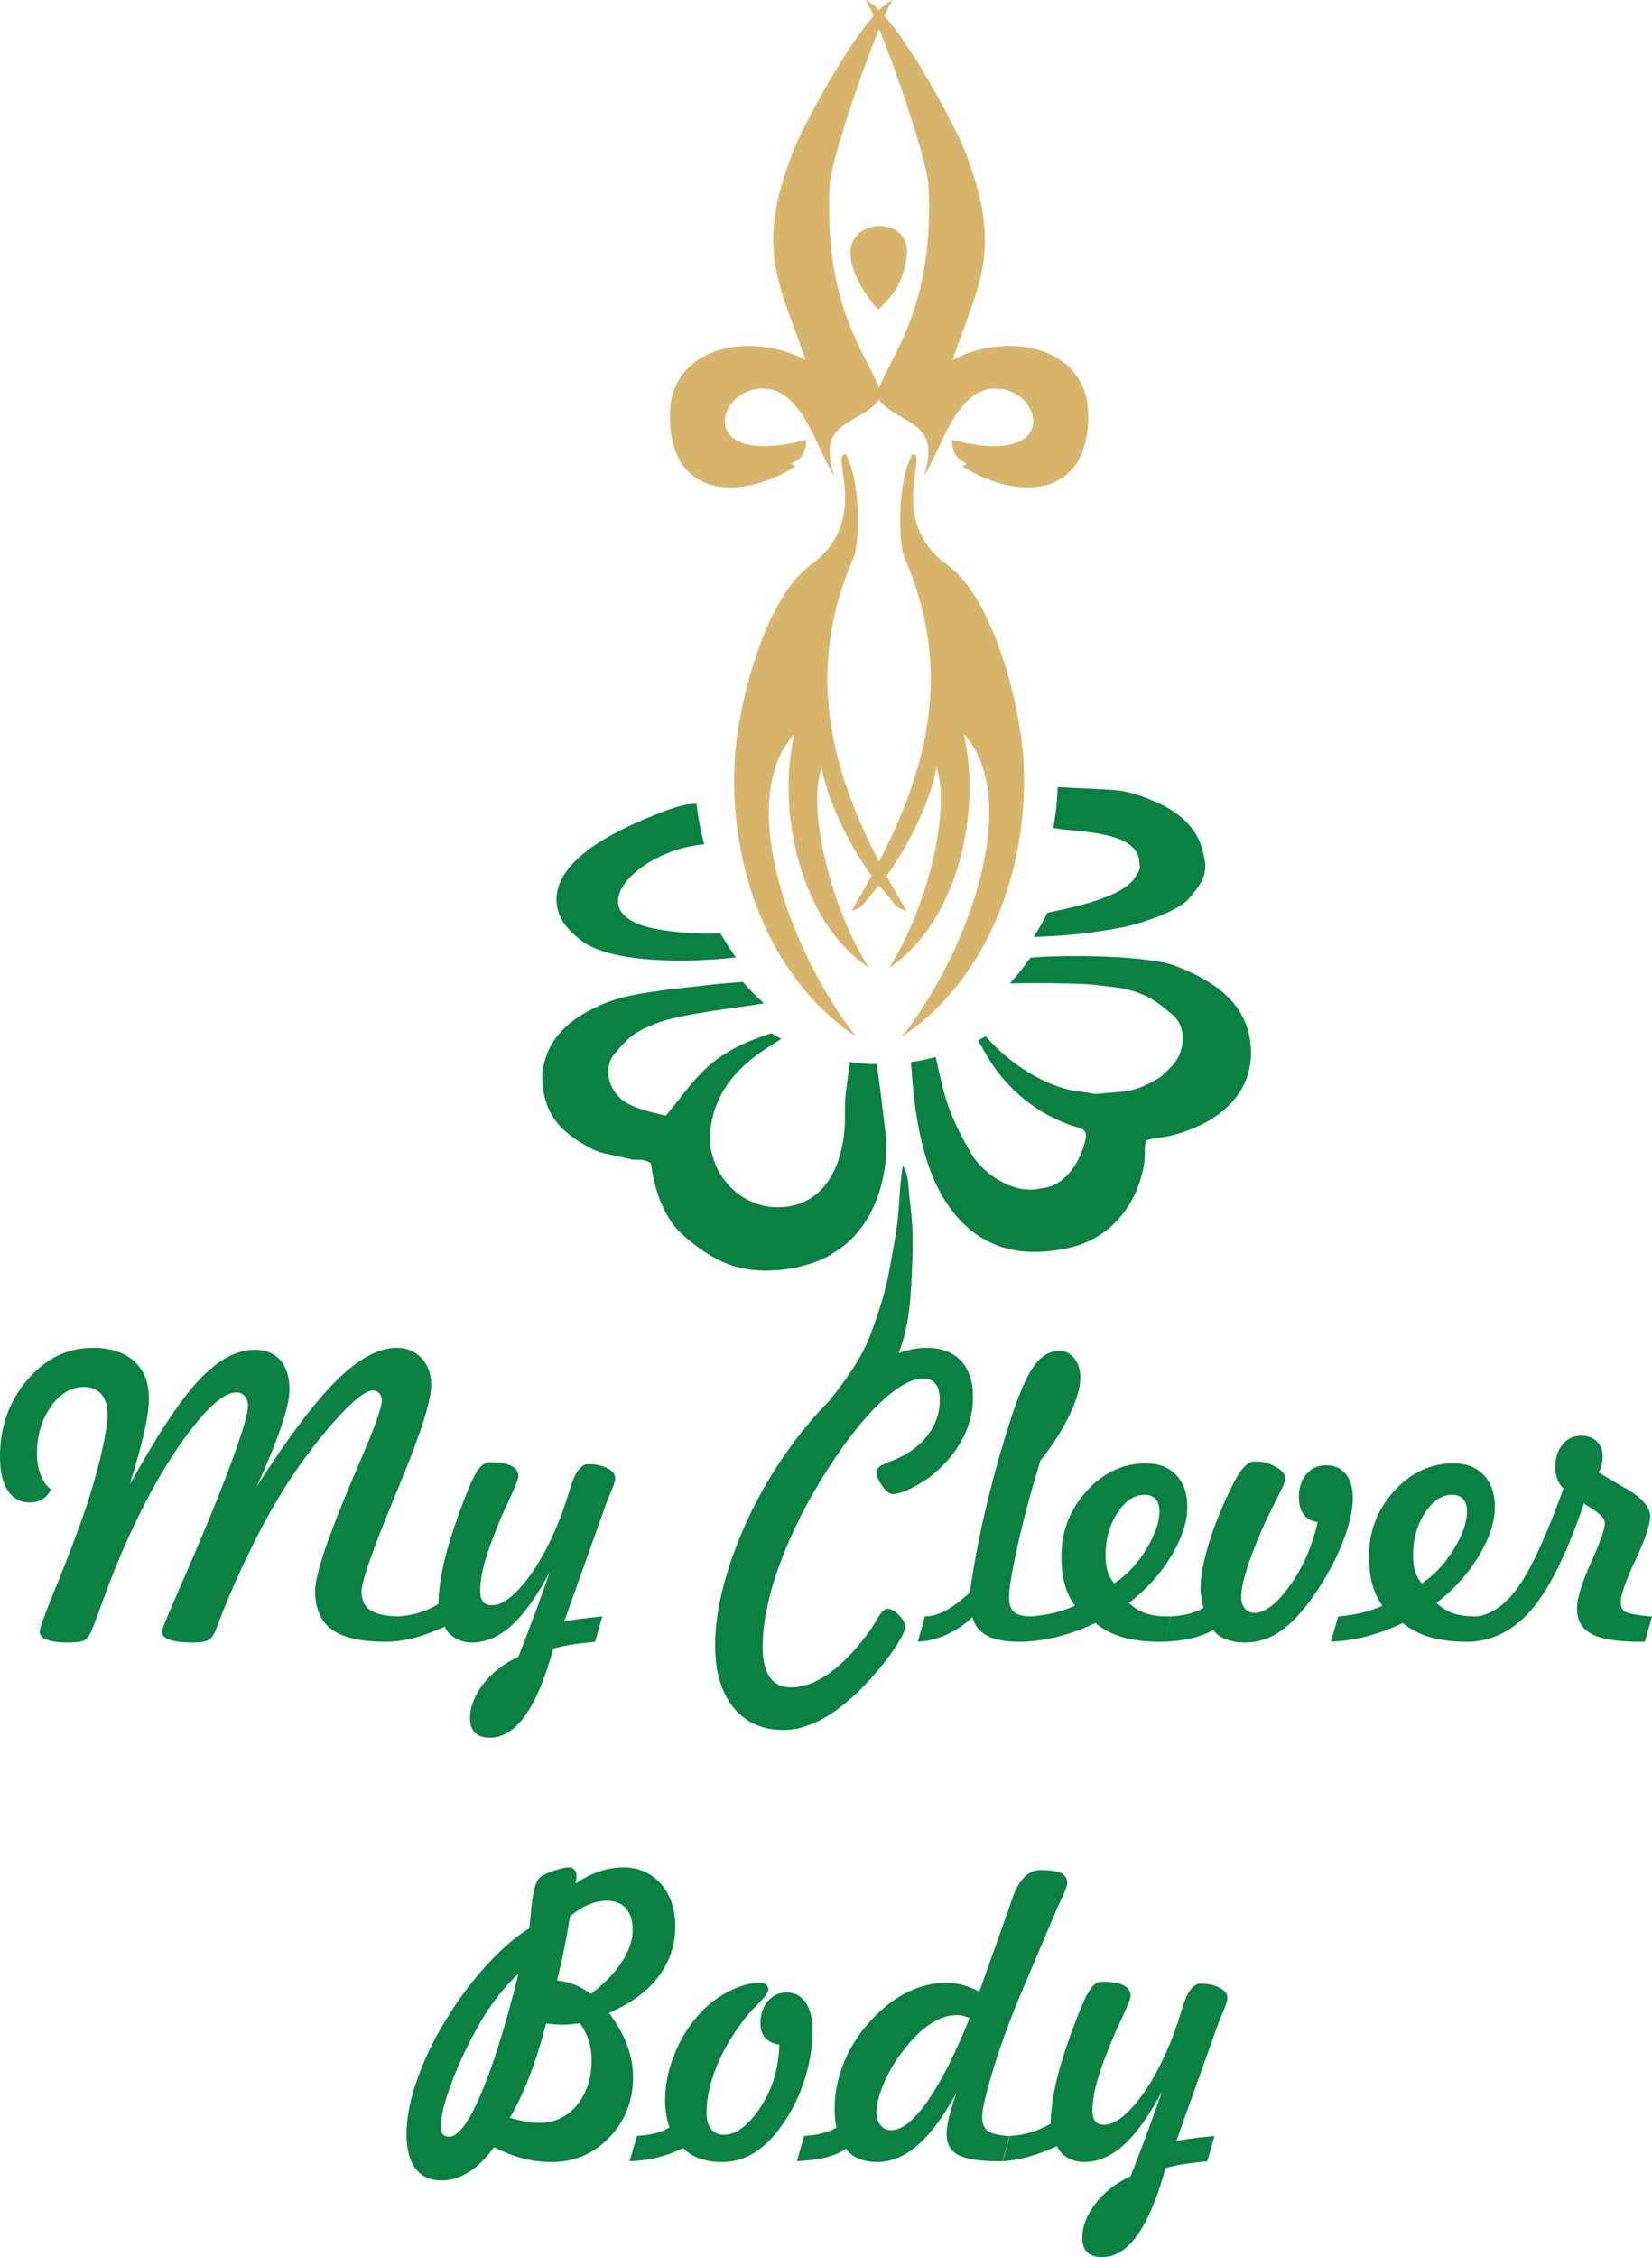 <svg xmlns="http://www.w3.org/2000/svg" xml:space="preserve" style="shape-rendering:geometricPrecision;text-rendering:geometricPrecision;image-rendering:optimizeQuality;fill-rule:evenodd;clip-rule:evenodd" viewBox="3226.96 4819.33 8329.42 11375.59"><defs><style>.fil1{fill:#d7b56d}.fil0{fill:#0a8041}</style></defs><g id="Слой_x0020_1"><g id="_1737493401312"><path d="M7512.82 10171.46c-5.71 36.39-10.82 74.89-16.19 117.43-6.55 51.83-10.45 74.67-9.26 125.85l-.53 65.93c-5.87 160.78-66.46 353.57-237.29 407.45-190.05 59.88-383.14-58.21-432.74-252.61-11.35-44.55-12.95-80.26-7.8-124.61 30.77-264.61 245.62-385.56 357.21-455.71-16.95-9.05-33.76-18.51-50.32-28.44-9.12 3.24-18.45 6.53-27.98 9.67-307.01 101.05-367.34 247.3-503.74 405.42-55.58-12.75-168.89-35.26-223.46-82.37-81.36-70.16-82.26-174.96-36.6-227.85 69.7-80.82 94.21-108.28 206.16-152.81 133.28-53.04 423.28-80.19 548.06-102.91-37.05-33.8-72.63-69.94-106.54-108.4l-133.95 11.65c-137.57 17.08-403.56 37.11-533.39 85.77-140.07 52.5-282.03 136.52-328.23 292.34-14.84 50.03-17.32 71.89-13.87 119.61 12.44 172.99 106.6 259.19 252.19 334.22 21.9 11.29 31.13 11.88 54.16 19.77l147.34 32.57c33.35 2.62 63.35-5.2 93.79 21.05 1.11.97 18.68 237.01 165.15 363.33 159.7 137.75 284.42 186.66 473.89 172.64 80.57-5.95 182.06-31.38 251.84-69.02 12.21-6.59 39.14-24.73 50.34-32.06 183.36-119.91 257.35-366.58 242.71-574.9l-27.99-228.51c-8.04-64.91-13.52-90.73-17.77-132.9-45.67-.97-90.78-4.83-135.19-11.6zM8319.29 9775.28c78.85-1.99 362.69-2.9 443.2 9.33 52.46 7.99 100.83 8.89 153.19 22.72 103.39 27.3 148.75 62.11 226.97 129.59 66.18 57.09 66.61 182.98-13.47 261.86-30.54 30.08-37.56 41.37-68.28 59-64.42 36.9-114.68 59.35-192.84 65.29-179.82 13.69-71.97 12.8-204.47-3.41-161.11-19.72-350.38-141.16-466.46-277.7-12.6 7.12-25.32 13.89-38.13 20.5 6.59 13.69 17.3 31.15 31.52 56.66 95.62 171.72 241.83 300.2 426.09 367.6 2.2.8 4.62 1.85 6.79 2.61 51.33 18.22 89.28 15 76.56 73.16-21.29 97.45-88.28 214.78-191.76 240.62-15.02 3.73-28.54 4.14-45.56 7.65-131.41 26.97-281.84-81.84-336.03-173.05-141.61-238.21-146.21-349.37-182.33-491.29-40.72 11.12-82.19 19.77-124.27 25.94l12.36 151.05c18.24 169.59 57.34 378.05 148.65 529.28 147.24 243.99 362.73 315.98 635.32 255.52 183.73-40.78 313.13-176.44 364.23-355.61 30.77-107.95 10.47-127.04 24.01-186.21 77.95-21.49 101.66-7.94 220.1-53.26 186-71.17 324.1-209.01 308.48-420.54-16.37-222.21-191.38-331.33-375.86-404.11-139.33-54.92-559.35-58.2-734.66-42.71-32.47 45.57-66.97 88.81-103.35 129.51zM7779.81 10692.71c-23.83 127.23-10.86 215.97-45.83 402.34-25.9 138.09-30.27 190.5-79.22 341.68l-35.01 99.86c-44.6 122.92-128.81 239.39-213.86 344.9-45.93 46.03-91.24 97.28-136.03 153.8-132.41 166.3-238.54 348.39-318.03 545.95-79.5 197.86-119.09 374.47-119.09 529.81 0 133.09 30.72 237.19 91.86 313.25 61.45 75.73 145.08 113.76 251.51 113.76 79.82 0 163.43-29.64 251.19-88.62 87.43-59.29 175.47-145.68 264.18-258.78 31.36-40.93 55.76-76.7 73.18-107.01 17.41-29.97 25.96-52.19 25.96-66.07 0-17.4-10.44-37.04-31.33-58.32-21.23-21.59-40.25-32.23-57.68-32.23-15.51 0-33.24 18.05-53.52 53.82-14.26 25.77-26.93 45.76-38.01 60.27-67.48 93.14-134.96 163.39-201.79 211.09-66.82 47.37-131.47 71.21-193.86 71.21-47.2 0-82.69-17.07-106.43-51.55-23.75-34.17-35.8-85.4-35.8-153.41 0-129.55 33.27-280.05 99.79-451.5 66.51-171.45 159.96-345.16 280.02-520.8 82.36-119.57 161.23-212.7 236.61-279.41 75.71-66.72 140.03-99.9 193.25-99.9 27.85 0 48.77 9.01 62.72 27.37 13.94 18.07 20.89 45.14 20.89 81.24 0 52.84-13.93 102.47-41.82 148.87-27.85 46.41-67.77 85.73-119.72 117.95-26.61 16.44-59.55 31.92-98.86 46.73-39.26 14.84-58.9 29.99-58.9 45.77 0 21.28 9.5 45.77 28.84 73.17 19 27.37 37.37 40.92 54.49 40.92 22.47 0 54.16-10.32 95.66-30.62 41.17-20.63 79.81-45.77 115.6-76.06 62.42-54.14 110.23-113.43 142.87-178.21 32.63-64.46 49.09-131.82 49.09-202.4 0-79.92-20.28-141.47-61.12-184.65-40.86-43.2-98.53-64.79-172.64-64.79-44.46 0-91.41 8.93-140.85 26.76 55.33-144.67 61.42-279.46 67.7-440.35 5.46-139.08 4.23-201.31-13.26-344.85-7.75-63.91-1.54-100.83-32.75-160.99zm776.93 4942.08c-46.87 22.25-93.77 39.96-139.99 53.18-46.26 13.21-90.92 20.95-134.32 23.54l36.41-127.64c37.08-1.93 72.24-8.04 105.81-18.04 33.58-9.99 66.83-24.81 99.48-43.84 1.25-60.25 9.5-125.68 25-195.6 15.53-70.28 40.25-153.09 74.15-248.81 41.48-114.09 72.53-187.56 93.11-221.08 20.59-33.18 42.14-49.95 64.3-49.95 48.48 0 84.91 5.81 109.6 17.4 24.71 11.6 37.08 29.33 37.08 52.52 0 13.22-13.31 48.35-39.91 105.39-26.62 56.73-47.21 102.82-61.45 138.27-33.27 81.84-57.03 148.24-70.64 199.48-13.63 51.25-20.28 96.69-20.28 136.32 0 24.18 4.74 41.91 14.26 53.83 9.79 11.93 24.39 18.04 44.34 18.04 45.62 0 98.2-34.81 157.12-104.75 59.23-69.92 113.72-162.73 164.09-278.44 24.69-56.07 48.78-123.43 72.22-202.05 24.71-84.13 55.76-126.35 92.81-126.35 37.06 0 69.06 6.78 95.66 20.3 26.61 13.55 39.91 30.62 39.91 51.58 0 11.92-7.3 35.44-22.18 70.58-11.08 25.77-19.62 46.73-25.02 62.18l-210.02 588.49c33.58-7.41 91.56-15.47 174.53-23.54 7.62-.63 13.32-1.27 17.76-1.93l-36.12 127.64c-57.63 5.78-101.35 11.26-131.46 16.42-30.08 5.48-56.37 11.61-79.5 18.69-41.81 151.47-89.34 264.26-142.23 337.76-52.91 73.8-112.14 110.54-178.35 110.54-32 0-56.71-8.07-73.8-24.51-16.79-16.42-25.35-40.27-25.35-71.85 0-58.35 22.19-116.35 66.21-173.71 44.04-57.06 103.27-103.13 177.4-137.61 30.07-76.39 58.29-149.53 84.25-219.81 25.97-70.25 50.37-138.9 73.5-205.6-65.57 122.13-129.89 211.74-192.9 268.45-63.05 56.72-129.26 85.09-198.3 85.09-31.05 0-59.58-7.41-85.54-22.56-25.65-15.15-43.08-34.48-51.64-58.02zm-1311.73 76.72 36.41-127.64c33.92-1.93 63.99-6.11 90.92-13.21 26.62-6.76 50.69-16.42 72.22-29-2.83-14.51-5.38-29.33-6.96-44.81-1.6-15.45-2.22-32.55-2.22-51.55 0-72.51 13.61-144.71 40.87-216.26 27.23-71.85 65.57-137.28 114.99-196.57 60.81-72.51 125.44-127.31 194.17-164.37 68.41-37.07 139.38-55.74 212.54-55.74 28.84 0 56.71 3.53 83.33 10.96 26.6 7.08 54.49 18.36 83.63 33.51l144.75-408c4.13-11.93 10.14-29.33 17.43-51.89 34.52-102.16 82.66-153.08 143.82-153.08 49.4 0 84.56 5.15 105.47 15.14 21.22 10 31.67 27.07 31.67 50.92 0 11.27-8.86 36.1-26.93 74.77-11.71 24.48-20.58 43.84-26.92 58.33l-166.92 392.86c-61.16 143.09-111.19 278.11-150.15 405.09-38.97 127.3-58.28 209.48-58.28 246.54 0 33.52 9.5 57.04 28.17 70.91 19.01 13.86 55.44 22.56 109.93 26.42l-36.1 126.67h-16.79c-96.93 0-165.36-10.33-204.95-31.28-39.61-20.63-59.25-56.07-59.25-105.7 0-21.92 3.82-48.99 11.08-81.21 7.62-31.91 19.95-73.16 37.07-123.75-63.67 116.65-128.27 203.34-193.54 260.4-65.26 57.03-133.36 85.4-204.64 85.4-35.15 0-67.15-6.12-95.66-18.37-28.5-12.26-49.09-28.69-62.08-48.99-24.71 18.37-57.03 32.88-97.26 43.18-39.92 10.32-89.95 17.07-149.82 20.32zm870.81-721.59c-11.11-5.15-21.88-8.7-32.65-11.28-10.45-2.57-20.9-3.86-31.34-3.86-44.66 0-89.65 15.14-134.97 45.44-45.6 30.29-91.22 75.09-136.83 135.02-39.59 50.92-71.91 105.39-96.62 163.41-24.71 58-37.07 105.69-37.07 143.72 0 28.37 6.68 50.92 20.28 67.36 13.63 16.77 31.67 25.14 53.86 25.14 53.85 0 114.99-48.66 183.39-146.31 68.12-97.65 138.76-237.19 211.95-418.64zm-959.53 134.06c-31.01-4.82-54.78-16.74-70.93-34.8-16.17-18.37-24.08-42.86-24.08-73.81 0-44.47 12.36-81.52 37.07-110.84 25-29.33 56.38-43.84 94.08-43.84 41.5 0 73.78 17.07 96.6 50.92 23.11 34.17 34.54 81.54 34.54 142.76 0 76.06-12.04 153.74-35.81 232.69-23.77 78.96-57.32 151.47-100.73 217.86-45.93 70.25-95.02 123.1-147.6 157.91-52.6 35.13-109.29 52.54-170.1 52.54-44.04 0-82.05-5.81-114.69-17.41-32.63-11.92-60.17-29.65-83.32-53.5-40.53 20.62-82.98 36.73-126.69 47.69-43.39 10.96-91.23 17.41-143.17 19.36l37.06-127.64c33.89-1.93 64.3-6.44 91.21-13.21 26.95-7.09 51.33-16.75 72.88-29.33-7.29-20.94-12.99-42.53-16.48-65.74-3.8-22.88-5.71-47.37-5.71-73.14 0-69.95 13.96-142.13 42.14-216.92 28.19-75.07 66.82-141.46 115.62-199.16 42.77-51.88 93.76-93.77 153.31-125.68 59.54-32.22 114.67-48.33 166.31-48.33 13.6 0 24.07 2.89 31.99 9.01 7.59 5.8 11.39 13.87 11.39 24.17 0 13.86-14.88 35.77-44.99 65.43-30.06 29.97-52.88 55.11-69.04 75.4-63.66 80.91-112.77 163.39-146.66 246.55-33.88 83.47-51 161.79-51 234.6 0 34.81 7.6 61.88 22.8 81.24 15.21 19.64 36.1 29.32 62.72 29.32 63.69 0 125.75-46.42 186.58-139.23 60.81-92.8 92.19-197.88 94.7-314.87zm-1121.03-323.55c31.67 3.22 61.44 10.3 89.01 21.26 27.87 10.96 55.12 26.44 81.74 46.74 67.44-50.92 119.72-104.76 156.14-161.15 36.43-56.4 54.82-109.89 54.82-160.17 0-48.02-11.1-84.76-33.59-110.21-22.17-25.47-54.78-38.36-97.24-38.36-29.78 0-60.18 6.45-90.59 19.34-30.73 12.88-62.09 32.24-94.41 58.34-7.92 51.56-17.43 104.41-28.2 158.55-10.76 54.47-23.44 109.57-37.68 165.66zm-193.85-34.17c-57.67 52.85-111.19 117.31-160.3 193.04-49.1 76.06-97.24 167.27-144.43 274.26-28.83 68.65-50.69 128.27-65.26 179.19-14.59 50.59-21.86 91.53-21.86 123.1 0 18.06 3.49 31.28 10.14 39.65 6.96 8.04 17.4 12.25 31.67 12.25 45.6 0 99.15-71.24 159.98-214 61.14-142.45 124.47-344.83 190.06-607.49zm-43.71 726.41c31.67 8.7 59.21 15.14 83.61 19.33 24.08 4.21 45.6 6.14 64.94 6.14 76.65 0 139.68-29.99 189.43-89.61 49.4-59.62 74.11-134.69 74.11-225.26 0-35.12-4.76-68-13.94-97.98-9.17-30.3-24.05-60.26-44.66-89.59-16.48 2.26-32.32 4.19-46.87 5.48-14.27 1.29-27.24 1.93-38.34 1.93-11.72 0-24.71-.31-38.97-1.29-14.25-.97-29.76-2.57-46.55-4.5-25.35 97.65-53.22 185.95-83.61 265.23-30.11 78.95-63.38 149.2-99.15 210.12zm-79.84 147.93c-38.33 54.14-80.14 95.39-125.44 124.39-45.29 28.69-91.55 43.18-139.37 43.18-57.67 0-101.37-19.97-131.47-60.25-30.09-40.29-44.99-98.95-44.99-175.64 0-85.09 20.28-182.74 60.83-292.63 40.53-110.23 97.57-221.73 171.37-334.2 59.56-90.88 123.55-172.09 192.59-244.62 69.06-72.51 134-126.96 194.81-163.38 1.6-16.44 3.82-38.67 6.34-67.03 8.56-105.39 23.13-167.27 43.72-186.27 12.35-11.93 35.48-23.85 69.69-35.78 33.89-11.92 61.76-18.06 83.31-18.06 9.5 0 17.4 4.19 24.07 12.25 6.98 8.38 10.45 17.74 10.45 28.37 0 5.81-.64 11.92-1.58 19-.94 6.78-1.89 14.51-3.16 22.58 37.04-26.44 76.33-46.73 117.82-60.91 41.5-14.19 82.36-21.29 122.28-21.29 77.91 0 141.29 27.73 189.76 82.83 48.46 55.11 72.84 126.65 72.84 214.97 0 94.43-28.51 179.17-85.83 254.26-57.03 74.77-140.03 135.35-248.68 181.45 41.17 54.14 71.6 107.95 91.55 161.78 19.95 53.82 30.09 108.29 30.09 163.06 0 118.28-39.59 218.84-118.79 301.98-79.18 83.15-176.44 124.73-292.07 124.73-49.4 0-97.87-6.12-145.08-18.37-47.18-12.26-95.66-31.26-145.06-56.4zm4960.76-2674.9c76.65-13.22 146.99-66.39 210.67-159.2 63.66-92.81 137.14-254.59 220.77-485.03-14.24-14.49-24.71-30.62-31.69-48.33-6.65-17.73-10.12-37.7-10.12-60.28 0-45.44 12.34-83.14 36.74-113.1 24.38-29.99 55.13-44.81 92.19-44.81 34.21 0 61.12 9.34 80.76 28.37 19.95 19 29.78 44.14 29.78 75.4 0 15.15-1.58 29.33-4.76 42.22-2.83 12.89-7.9 26.1-14.88 39.32 31.69 19.99 72.53 44.15 122.59 72.51 90.91 49.95 136.52 99.27 136.52 148.57 0 41.58-24.69 114.72-74.11 220.11-49.42 105.06-74.13 176.61-74.13 214.33 0 22.55 8.56 38.66 25.34 47.69 17.12 9.01 61.12 16.75 132.09 23.2l-36.1 126.67h-27.87c-111.52 0-191.65-13.22-240.45-39.33-49.09-26.1-73.48-68.32-73.48-126.98 0-52.21 23.44-129.87 70.32-233 46.59-102.8 70.02-168.88 70.02-197.88 0-13.86-7.94-28.04-24.09-42.86-16.15-14.84-43.39-33.51-81.72-56.4-82.98 243.97-168.52 419.28-256.57 525.96-87.69 106.19-191.71 162.89-312.34 170.38l-.02.11h-25.33c-69.06 0-130.2-7.74-182.47-23.22-52.56-15.47-98.19-39.32-136.53-71.21-59.84 29-120.04 51.22-180.23 67.03-60.5 15.78-121.01 24.81-182.45 27.4l37.39-127.64c42.44-3.22 82.03-9.01 118.15-18.04 36.1-8.7 71.26-20.63 105.16-35.77-23.45-31.59-40.55-67.36-51.65-107.65-11.07-40.28-16.79-87.65-16.79-141.79 0-125.69 42.15-235.26 126.71-328.4 84.58-93.13 184.36-139.86 299.35-139.86 64.3 0 115.3 19.64 152.68 58.96 37.37 39.32 56.09 93.13 56.09 161.15 0 74.11-26.95 156.3-80.47 245.89-53.55 89.58-124.81 168.87-214.15 237.52 25.99 24.48 54.17 41.89 84.89 52.52 30.74 10.32 68.42 15.47 113.08 15.47h11.11zm-283.19-166.28c64.3-42.87 118.47-100.56 162.18-173.4 44.02-72.51 65.9-135.99 65.9-190.13 0-27.07-6.34-47.7-19.33-61.88-12.99-14.18-32-21.28-56.71-21.28-51.31 0-96.93 30.62-136.52 92.17-39.61 61.24-59.23 132.46-59.23 213.67 0 30.95 3.47 57.69 10.12 79.94 7 22.22 18.06 42.52 33.59 60.91zm-1050.4 234.28c-32 18.38-69.06 32.24-110.26 42.23-41.47 9.67-88.68 15.46-141.26 17.41l37.07-127.64c34.21-1.93 64.6-6.44 91.53-13.22 26.93-7.08 51.33-17.07 72.86-29.63-5.07-20.32-8.54-38.36-11.08-54.8-2.55-16.44-3.8-31.58-3.8-45.44 0-54.47 12.36-124.06 37.07-208.52 24.71-84.43 59.21-173.38 103.25-267.15l12.05-24.5c42.77-91.85 82.66-137.92 119.71-137.92 39.61 0 75.71 9.01 107.71 27.38 32.32 18.37 48.47 38.68 48.47 61.57 0 9.34-12.66 38.33-37.7 87.32-25.02 48.67-46.24 91.85-63.66 128.91-40.23 89.28-70.64 165.65-90.92 228.82-20.59 63.17-30.73 113.45-30.73 150.5 0 23.21 6.35 42.21 18.68 57.05 12.38 14.82 28.53 22.23 48.15 22.23 52.27 0 111.19-45.11 176.77-135.35 65.57-90.25 113.08-197.87 142.22-323.25-30.39-3.22-53.83-15.47-70.31-37.06-16.48-21.92-24.71-51.89-24.71-90.25 0-46.07 12.66-83.77 38.03-113.76 25.33-29.96 57.94-44.78 97.55-44.78 43.08 0 76.65 14.49 100.42 43.51 23.77 29 35.77 69.29 35.77 120.84 0 63.5-17.73 139.54-52.89 228.49-35.15 88.64-83.63 177.26-144.75 265.24-57.03 81.85-113.08 141.47-168.23 179.19-55.1 37.38-114.03 56.07-177.36 56.07-37.07 0-69.7-5.8-98.21-17.07-28.5-11.29-49.09-26.76-61.44-46.42zm-500.18-234.28c64.28-42.87 118.44-100.56 162.16-173.4 44.04-72.51 65.92-135.99 65.92-190.13 0-27.07-6.34-47.7-19.34-61.88-12.99-14.18-31.99-21.28-56.7-21.28-51.33 0-96.93 30.62-136.52 92.17-39.61 61.24-59.23 132.46-59.23 213.67 0 30.95 3.46 57.69 10.11 79.94 6.98 22.22 18.06 42.52 33.6 60.91zm-95.68 199.49c-59.85 29-120.04 51.22-180.24 67.03-60.29 15.72-120.57 24.75-181.81 27.38v.02h-21.55c-69.37 0-123.23-10-161.54-30.32-38.34-19.97-63.05-51.22-74.13-93.44-40.87 38.34-84.58 67.99-131.15 88.62-46.24 20.95-94.38 32.55-143.81 35.14l35.16-127.64c32.31 0 66.52-9.67 103.25-28.67 36.43-19.35 77.62-49.65 123.58-91.21 20.25-143.09 48.76-290.38 84.88-442.48 36.1-152.12 78.87-302.31 127.64-450.88 40.88-122.77 79.2-207.53 114.68-254.59 35.79-46.73 76.66-70.25 123.22-70.25 31.06 0 56.38 12.56 76.66 37.7 19.95 25.14 30.09 57.69 30.09 97.34 0 48.97-18.04 111.5-54.47 187.56-36.12 75.73-85.22 152.76-147.32 230.75-47.49 155.65-85.83 298.43-114.64 428.63-28.84 130.51-43.1 216.89-43.1 259.74 0 34.18 8.23 58.66 25.04 73.81 16.78 15.14 44.65 22.55 83.61 22.55l-18.04 63.83 18.67-63.83c42.47-3.22 82.06-9.01 118.16-18.04 36.12-8.7 71.27-20.63 105.16-35.77-23.44-31.59-40.53-67.36-51.64-107.65-11.08-40.28-16.79-87.65-16.79-141.79 0-125.69 42.16-235.26 126.72-328.4 84.57-93.13 184.36-139.86 299.35-139.86 64.3 0 115.3 19.64 152.67 58.96 37.38 39.32 56.07 93.13 56.07 161.15 0 74.11-26.92 156.3-80.45 245.89-53.54 89.58-124.82 168.87-214.14 237.52 25.98 24.48 54.16 41.89 84.89 52.52 30.74 10.32 68.42 15.47 113.08 15.47h12.99l-36.43 127.64h-25.32c-69.07 0-130.2-7.74-182.48-23.22-52.56-15.47-98.2-39.32-136.52-71.21zm-3279.19 17.71c-46.87 22.25-93.75 39.96-139.99 53.18-46.26 13.21-90.92 20.95-134.3 23.54l36.4-127.64c37.07-1.93 72.25-8.04 105.8-18.04 33.6-9.99 66.85-24.81 99.48-43.84 1.27-60.25 9.5-125.68 25.02-195.61 15.53-70.27 40.24-153.08 74.13-248.8 41.5-114.09 72.53-187.56 93.11-221.08 20.61-33.19 42.14-49.95 64.32-49.95 48.46 0 84.91 5.81 109.6 17.4 24.71 11.6 37.06 29.33 37.06 52.52 0 13.22-13.3 48.35-39.91 105.39-26.6 56.72-47.21 102.82-61.45 138.26-33.27 81.85-57.04 148.24-70.64 199.49-13.61 51.25-20.28 96.69-20.28 136.32 0 24.17 4.74 41.91 14.26 53.83 9.81 11.93 24.39 18.04 44.33 18.04 45.63 0 98.21-34.81 157.13-104.75 59.23-69.92 113.72-162.73 164.09-278.44 24.69-56.07 48.78-123.43 72.22-202.05 24.71-84.13 55.76-126.35 92.83-126.35 37.04 0 69.04 6.78 95.63 20.3 26.62 13.55 39.94 30.62 39.94 51.58 0 11.92-7.3 35.44-22.2 70.58-11.07 25.77-19.62 46.73-25 62.18l-210.02 588.49c33.56-7.41 91.54-15.47 174.53-23.54 7.6-.64 13.3-1.27 17.76-1.93l-36.15 127.64c-57.62 5.78-101.34 11.26-131.43 16.41-30.1 5.48-56.4 11.62-79.53 18.7-41.8 151.46-89.31 264.26-142.2 337.76-52.93 73.8-112.14 110.53-178.35 110.53-32 0-56.71-8.06-73.82-24.5-16.79-16.42-25.33-40.27-25.33-71.85 0-58.35 22.17-116.35 66.21-173.71 44.02-57.06 103.25-103.13 177.38-137.61 30.09-76.39 58.29-149.54 84.27-219.81 25.96-70.25 50.35-138.9 73.5-205.6-65.6 122.13-129.9 211.74-192.92 268.44-63.05 56.73-129.24 85.09-198.3 85.09-31.05 0-59.56-7.4-85.52-22.55-25.68-15.15-43.1-34.48-51.66-58.02zm-1986.13-691.27c-10.78 21.9-24.71 38.67-42.44 49.63-17.74 10.96-38.65 16.44-62.72 16.44-48.48 0-85.85-19.99-112.14-59.63-26.29-39.65-39.59-96.68-39.59-170.81 0-150.5 45.93-279.74 137.79-387.38 91.86-107.63 202.1-161.46 330.72-161.46 88.7 0 157.74 22.25 207.47 67.03 49.73 44.8 74.76 106.68 74.76 186.29 0 43.18-7.61 99.91-23.13 169.83-15.53 69.95-40.24 159.2-74.13 267.48 139.38-252.66 256.28-429.26 351.3-529.81 94.72-100.87 188.16-151.15 280.35-151.15 55.11 0 97.88 17.73 128.6 52.87 30.73 35.11 45.93 84.74 45.93 148.24 0 78.62-48.47 226.88-145.71 444.74l-21.53 46.4c161.23-252.03 296.79-431.85 406.71-539.8 109.6-107.98 210.34-162.12 301.88-162.12 50.69 0 92.19 17.41 124.49 52.54 32.64 34.81 48.79 79.59 48.79 134.39 0 78.32-51.95 242.67-155.55 493.07l-25.02 60.59-14.88 36.76c-104.21 253.3-156.18 403.16-156.18 449.89 0 42.85 14.26 74.11 42.77 93.77 28.53 19.66 75.1 30.62 139.4 32.55l-36.12 127.64h-27.57c-122.58 0-212.23-20.63-268.3-61.88-56.05-41.25-83.94-106.35-83.94-194.99 0-77.99 61.45-262.97 184.67-554.32 25.98-61.22 45.93-108.28 60.19-141.8l9.51-21.59c54.81-131.16 82.03-211.74 82.03-242.03 0-13.85-4.43-25.45-12.99-35.44-8.54-9.67-18.99-14.51-30.73-14.51-47.49 0-135.86 79.28-264.79 237.51-129.26 158.24-245.5 343.56-348.77 555.61-32.64 65.43-63.98 132.46-94.08 201.42-30.09 68.98-58.29 138.9-84.89 210.14-10.77 28.67-23.76 46.71-39.59 54.45-15.84 7.43-41.5 11.28-76.65 11.28-53.22 0-92.52-4.51-117.87-13.85-25.65-9.03-38.32-22.88-38.32-41.91 0-10.63 23.11-67.99 68.76-171.12 36.1-82.81 65.88-151.46 89.32-206.26 86.77-202.71 154.25-370.94 203.03-505 48.48-133.75 72.86-218.82 72.86-254.59 0-19.67-5.7-35.78-16.79-48.66-11.08-12.89-25.01-19.36-41.8-19.36-59.23 0-141.59 70.27-246.76 210.78-105.18 140.83-207.49 320.35-306.33 539.5-37.04 82.5-74.44 174.67-111.5 275.85-37.07 101.53-58.29 158.56-63.97 171.13-12.36 29.02-25.66 47.06-39.92 53.5-13.94 6.77-42.44 9.99-85.21 9.99-43.72 0-77.93-4.84-101.99-14.18-24.09-9.34-36.14-22.55-36.14-39.63 0-17.73 22.82-82.19 68.76-194.03 45.6-111.5 83.3-207.53 113.08-288.1 48.78-128.91 87.76-250.74 116.57-365.14 28.82-114.41 43.08-198.19 43.08-251.06 0-43.18-10.44-76.69-31.05-100.21-20.89-23.54-50.36-35.47-88.7-35.47-64.28 0-119.72 33.21-165.98 99.6-46.56 66.37-69.67 145.35-69.67 237.19 0 38.99 6.34 74.77 19 106.99 12.67 32.55 29.78 56.4 51.62 72.2z" class="fil0"/><path d="M7240.22 7169.21c-69.91-28.22 52.15 4 52.15-133.97-554.42 148.03-461.06-254.47-222.58-257.86 202.01-2.88 273.91 304.74 362.61 439.69-93.44-298.25 136.12-244.07 241.19-400.75-49.96-187.09-295.09-414.04-263.62-1060.14 7.56-155.45 253.15-841.45 317.25-936.85-139.34 54.45-438.54 604.92-498.27 755.86-199.2 503.42-71.76 672.45 59.96 1058.33-272.56-144.24-676.3-73.95-683.89 268.16-9.52 427.98 349.58 445.93 635.2 267.53z" class="fil1"/><path d="M7515.52 6084.18c-6.49 110.6 87.05 238.48 139.27 295.3 57.29-53.76 129.42-121.5 145.64-282.72 9.16-184.54-275.09-179.78-284.91-12.58z" class="fil1"/><path d="M8537.27 8991.47c90.5 22 422.16 8.16 433.53 167.55 6.3 41.27 5.77 38.77-19.78 80.82-61.76 101.63-312.04 151.71-442.94 179.93a1946.986 1946.986 0 0 1-68.73 121.35c165.38-5.97 272.45-15.86 446.57-48.16 89.6-16.61 281.17-82.26 332.15-141.37 86.75-100.56 106.06-140.4 65.35-268.32-51.56-162.06-233.4-236.64-382.11-274.89-46.4-11.95-296.56-17.88-341.65-22.97-1.89 69.92-9.57 138.72-22.39 206.06zM6738.84 8870.79c-55.04-1.5-109.31 17.07-161.4 36.74-185.05 69.9-540.91 220.48-544.4 441.78-1.44 92.48 54.08 155.06 123.1 208.97 158.11 123.55 581.04 110.54 780.61 85.87-26.85-39.03-52.71-79.34-77.27-120.78-85.17 3.18-180.12 1.77-311.59-20.19-425.1-70.95-108.9-400.15 229.76-428.7-17.88-66.45-31.09-134.47-38.81-203.69z" class="fil0"/><path d="M7797.94 9410.28c-60.86-22.03-31.15-3.62-127.78-115.73-122.46-142.05-268.48-413.84-299.74-607.83-77.43 211.08 48.95 715.51 237.59 1009.67-351.25-235.09-465.32-793.39-375.64-1178.2-301.67 331.52-22 1100.17 310.61 1525.2-440.67-295.06-641.96-863.45-611.82-1392.9 14.95-263.16 142.82-802.85 380.13-981.74 315.93-224.68 92.89-572.94 181.36-559.02 78.63 150.82 67.39 453.44 37.79 521.14-23.93 54.76-44.23 108.86-61.23 162.27-197.35 620.39 54.1 1151.45 328.73 1617.14z" class="fil1"/><path d="M7520.46 9410.28c60.86-22.03 31.15-3.62 127.79-115.73 122.46-142.05 268.48-413.84 299.74-607.83 77.42 211.08-48.95 715.51-237.59 1009.67 351.25-235.09 465.31-793.39 375.64-1178.2 301.67 331.52 22 1100.17-310.61 1525.2 440.66-295.06 641.96-863.45 611.82-1392.9-14.96-263.16-142.83-802.85-380.13-981.74-315.93-224.68-92.9-572.94-181.36-559.02-78.63 150.82-67.39 453.44-37.79 521.14 23.92 54.76 44.23 108.86 61.23 162.27 197.35 620.39-54.1 1151.45-328.74 1617.14z" class="fil1"/><path d="M8078.31 7169.21c69.91-28.22-52.15 4-52.15-133.97 554.42 148.03 461.06-254.47 222.58-257.86-202.01-2.88-273.91 304.74-362.61 439.69 93.44-298.25-136.12-244.07-241.19-400.75 49.96-187.09 295.09-414.04 263.62-1060.14-7.56-155.45-253.15-841.45-317.26-936.85 139.35 54.45 438.54 604.92 498.28 755.86 199.2 503.42 71.76 672.45-59.97 1058.33 272.57-144.24 676.31-73.95 683.9 268.16 9.52 427.98-349.58 445.93-635.2 267.53z" class="fil1"/></g></g></svg>